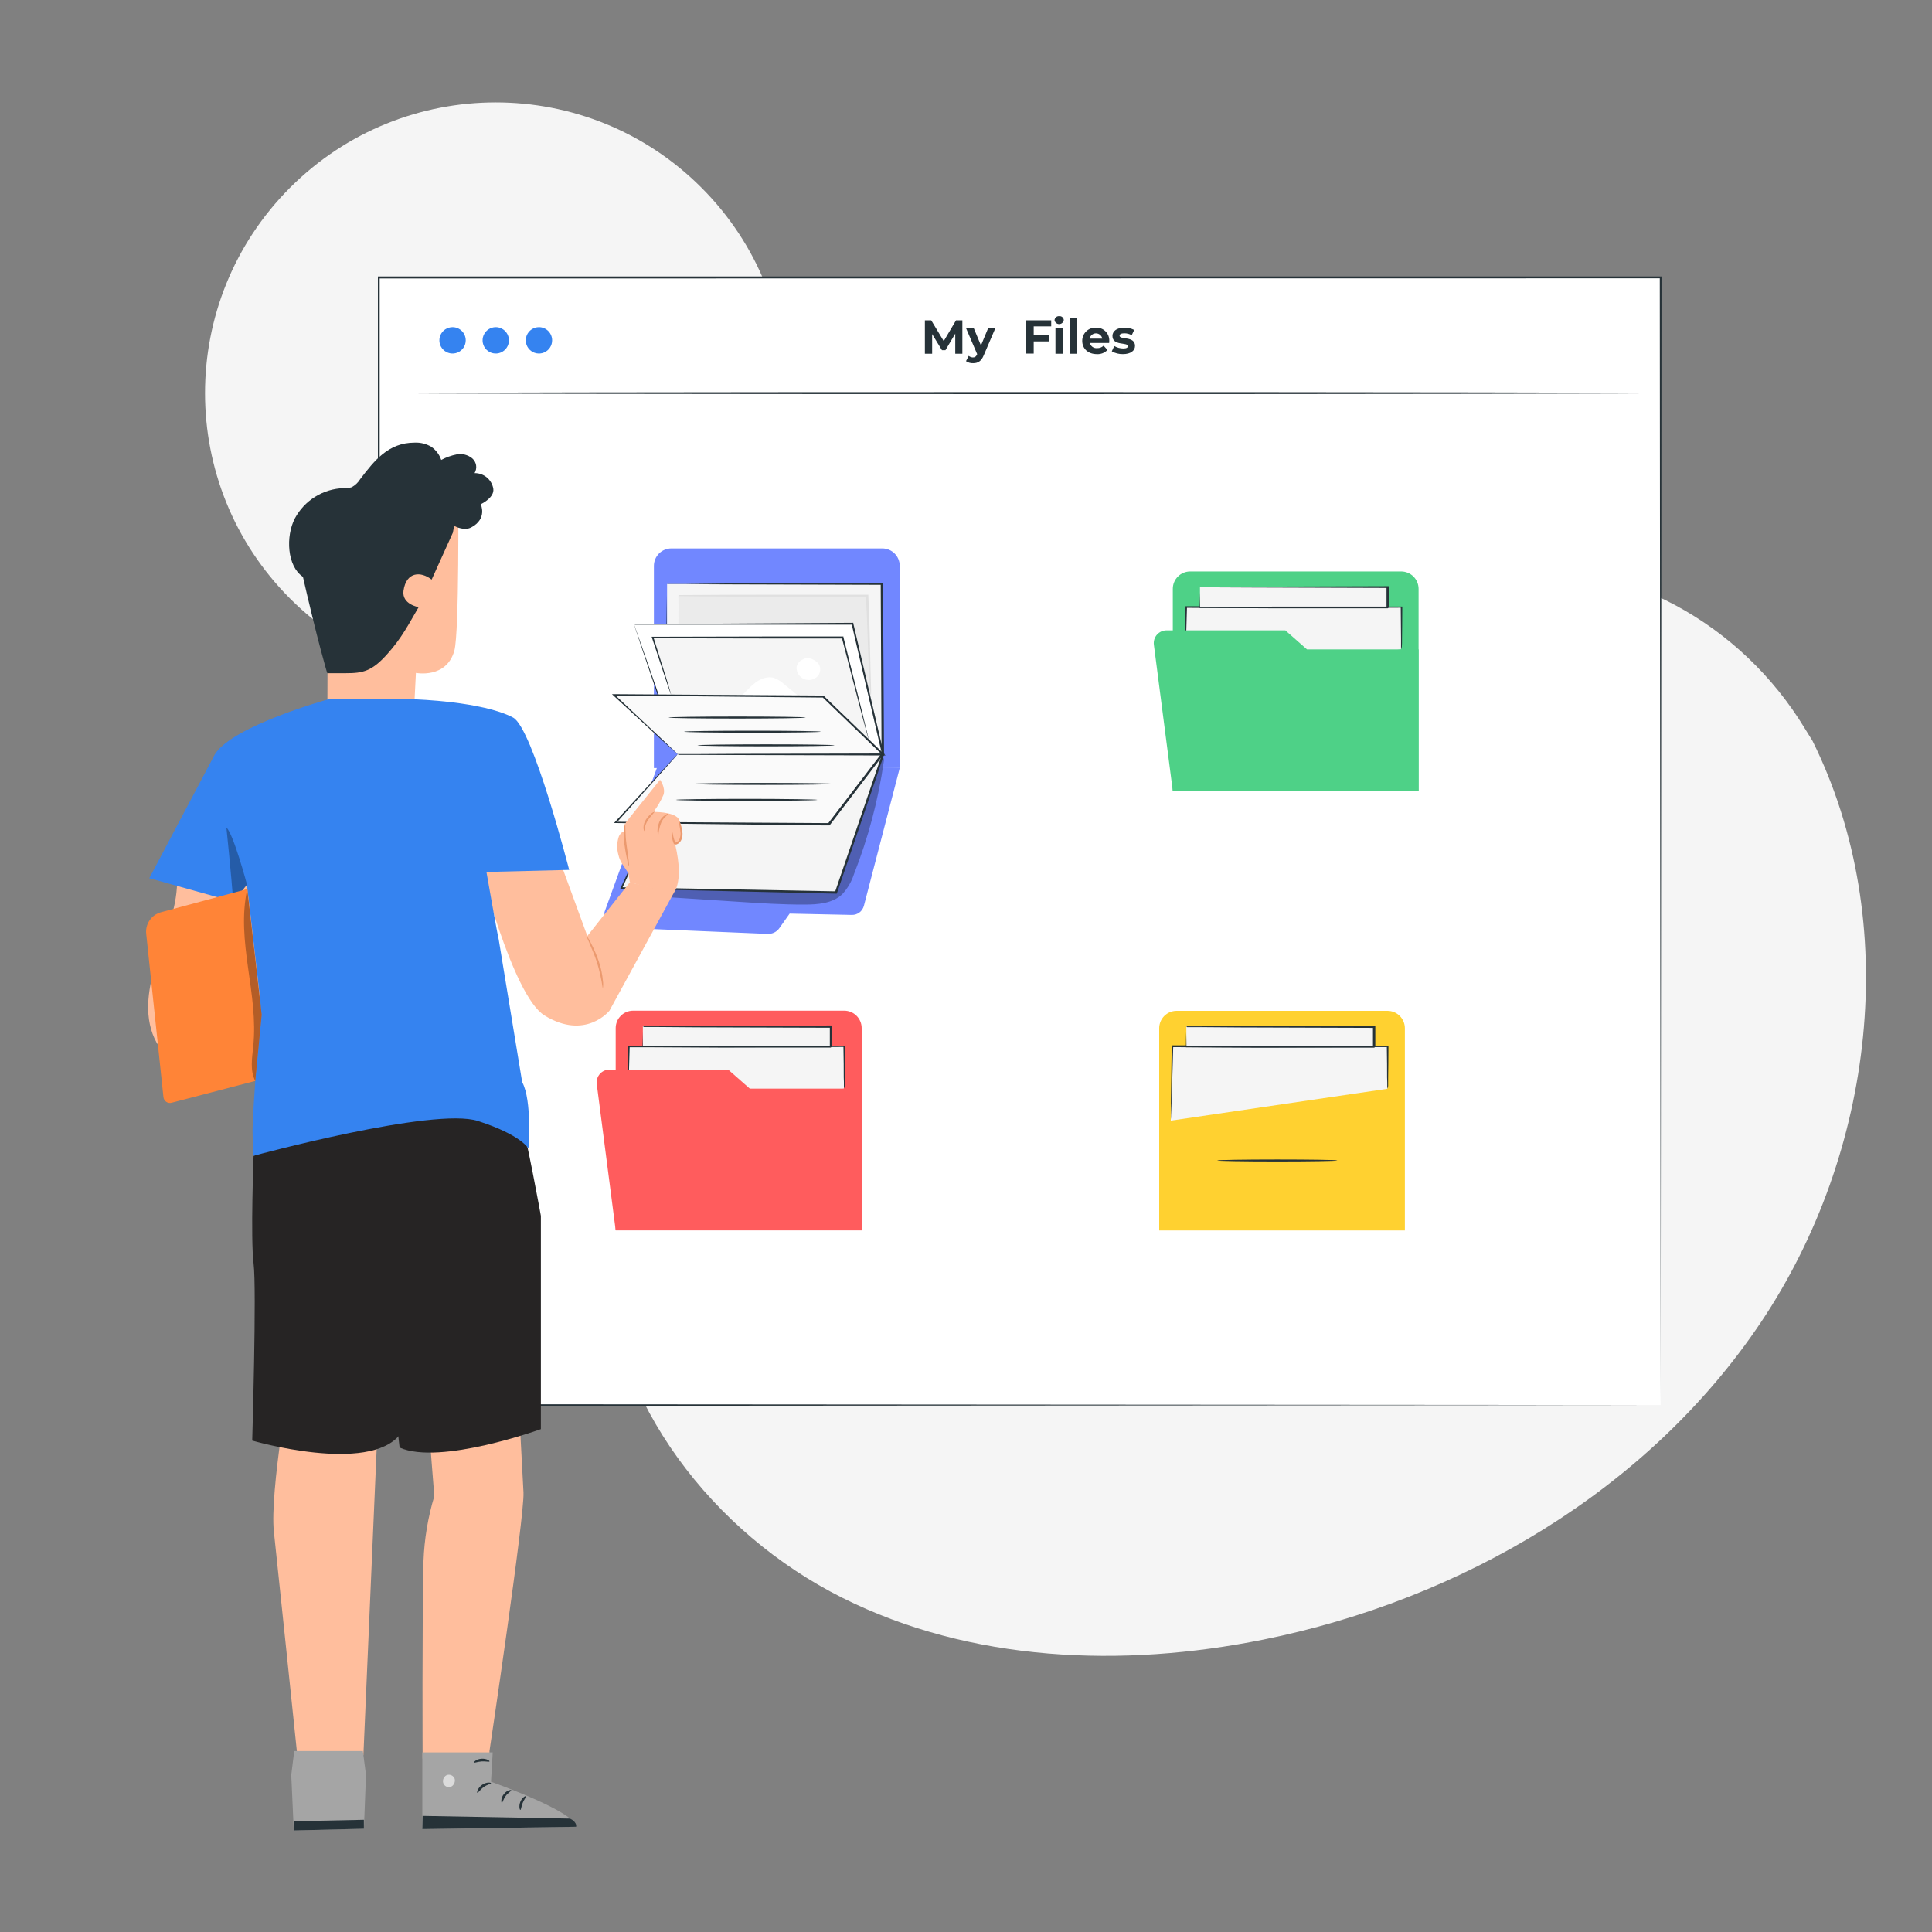 <svg width="240" height="240" viewBox="0 0 240 240" fill="none" xmlns="http://www.w3.org/2000/svg">
<rect x="0" y="0" width="240" height="240" fill="#808080" stroke="none"/>
<g clip-path="url(#clip0_670_25816)">
<path d="M225.158 92.035L224.198 90.485C216.259 77.405 201.907 69.518 186.758 70.474C184.81 70.598 182.874 70.864 180.965 71.27C167.208 74.218 155.237 84.619 150.274 97.944C147.355 105.782 146.539 114.806 141 121.027C133.8 129.12 121.555 129.374 110.798 129.038C100.042 128.702 87.84 128.99 80.64 137.117C76.147 142.21 74.722 149.448 75.082 156.264C76.042 174.312 88.618 190.45 104.611 198.47C120.605 206.491 139.435 207.206 156.931 203.678C181.454 198.734 204.773 185.16 218.789 164.198C232.805 143.237 236.371 114.667 225.158 92.035Z" fill="#F5F5F5"/>
<path d="M87.123 74.372C101.227 60.268 101.227 37.401 87.123 23.297C73.019 9.194 50.152 9.194 36.048 23.297C21.944 37.401 21.944 60.268 36.048 74.372C50.152 88.476 73.019 88.476 87.123 74.372Z" fill="#F5F5F5"/>
<path d="M206.29 34.469H47.011V174.542H206.29V34.469Z" fill="white"/>
<path d="M206.29 174.542C206.29 173.654 206.251 118.776 206.184 34.469L206.29 34.574L47.04 34.594L47.165 34.469C47.165 85.378 47.165 133.31 47.165 174.542L47.054 174.432L206.333 174.542L47.054 174.653H46.944V174.542C46.944 133.31 46.944 85.378 46.944 34.469V34.344H47.04H206.304H206.4V34.45C206.333 118.781 206.294 173.654 206.29 174.542Z" fill="#263238"/>
<path d="M81.23 70.291V95.414H111.768V70.291C111.768 69.717 111.54 69.166 111.134 68.76C110.728 68.355 110.177 68.126 109.603 68.126H83.4C83.115 68.126 82.833 68.181 82.57 68.29C82.307 68.398 82.068 68.558 81.866 68.759C81.665 68.96 81.505 69.199 81.396 69.462C81.287 69.725 81.23 70.007 81.23 70.291Z" fill="#7187FF"/>
<path d="M75.101 113.28L81.922 94.517L111.768 95.41L107.318 112.522C107.232 112.851 107.038 113.142 106.766 113.348C106.494 113.553 106.161 113.661 105.821 113.654L98.093 113.491L96.821 115.291C96.658 115.525 96.438 115.714 96.182 115.84C95.926 115.966 95.642 116.025 95.357 116.011L76.675 115.224C76.439 115.212 76.209 115.151 75.999 115.044C75.788 114.937 75.603 114.787 75.454 114.603C75.305 114.42 75.197 114.207 75.136 113.979C75.076 113.751 75.063 113.513 75.101 113.28Z" fill="#7187FF"/>
<path d="M82.867 72.547V75.12V92.208L109.709 93.686L109.589 72.547H82.867Z" fill="#F5F5F5"/>
<path d="M82.867 72.547H82.987H83.352H84.792L90.24 72.48L109.579 72.427H109.69V72.538C109.723 78.667 109.766 85.642 109.814 93.014C109.814 93.235 109.814 93.461 109.814 93.677V93.806H109.68L82.843 92.304H82.747V92.208C82.747 86.246 82.781 81.331 82.79 77.899C82.79 76.195 82.79 74.856 82.819 73.93C82.819 73.483 82.819 73.138 82.819 72.893C82.819 72.648 82.819 72.547 82.819 72.547C82.819 72.547 82.819 72.677 82.819 72.912C82.819 73.147 82.819 73.502 82.819 73.954C82.819 74.87 82.819 76.2 82.848 77.899C82.848 81.331 82.877 86.246 82.891 92.208L82.795 92.107L109.637 93.547L109.507 93.672C109.507 93.456 109.507 93.235 109.507 93.01C109.469 85.642 109.435 78.662 109.406 72.533L109.517 72.648L90.25 72.59L84.768 72.562H83.328H82.949L82.867 72.547Z" fill="#263238"/>
<path d="M84.274 77.453C84.298 76.8 84.274 73.987 84.274 73.987C91.776 73.987 100.181 74.016 107.683 73.987C107.894 77.702 107.938 82.714 108.163 86.429" fill="#EBEBEB"/>
<path d="M108.149 86.434C108.127 86.357 108.115 86.278 108.115 86.198C108.115 86.021 108.082 85.795 108.062 85.517C108.019 84.922 107.976 84.048 107.928 82.949C107.822 80.75 107.765 77.64 107.568 74.002L107.683 74.107H100.483C93.763 74.107 87.821 74.107 84.288 74.05L84.355 73.978C84.355 75.053 84.331 75.898 84.322 76.531C84.322 76.81 84.322 77.035 84.322 77.208C84.327 77.286 84.327 77.365 84.322 77.443C84.31 77.365 84.31 77.286 84.322 77.208C84.322 77.035 84.322 76.81 84.322 76.531C84.322 75.912 84.322 75.053 84.288 73.978V73.92H84.36C87.893 73.886 93.826 73.867 100.555 73.872H107.755H107.866V73.982C108.043 77.63 108.072 80.741 108.134 82.939C108.163 84.019 108.187 84.888 108.206 85.507C108.206 85.79 108.206 86.016 108.206 86.189C108.193 86.272 108.174 86.353 108.149 86.434Z" fill="#E0E0E0"/>
<path d="M78.768 77.539L84.302 93.686H109.709L105.912 77.453L78.768 77.539Z" fill="white"/>
<path d="M78.768 77.539H78.888H79.262H80.741L86.323 77.491L105.912 77.366H106.003V77.453L109.651 93.029C109.704 93.25 109.757 93.47 109.805 93.686L109.843 93.84H109.685L84.278 93.816H84.206V93.749C82.536 88.805 81.168 84.754 80.208 81.926C79.728 80.534 79.378 79.445 79.128 78.691C79.008 78.331 78.917 78.048 78.85 77.851C78.782 77.654 78.763 77.568 78.763 77.568L78.874 77.866L79.176 78.72C79.44 79.478 79.824 80.573 80.314 81.965C81.274 84.768 82.69 88.786 84.394 93.682L84.298 93.614L109.704 93.59L109.579 93.744C109.531 93.528 109.478 93.307 109.426 93.086L105.792 77.506L105.907 77.597H86.4H80.784H79.282H78.888C78.846 77.582 78.806 77.563 78.768 77.539Z" fill="#263238"/>
<g opacity="0.3">
<path d="M109.675 94.022C109.581 93.965 109.474 93.93 109.364 93.922C109.254 93.913 109.143 93.931 109.042 93.974C99.098 96.589 89.615 100.719 80.928 106.219L77.366 110.347C77.818 111.053 78.782 111.178 79.618 111.235L91.589 112.013C94.373 112.195 97.157 112.378 99.946 112.368C101.602 112.368 103.411 112.229 104.616 111.096C105.281 110.382 105.781 109.529 106.08 108.6C107.853 104.102 109.097 99.413 109.786 94.627C109.816 94.525 109.822 94.417 109.803 94.311C109.784 94.206 109.74 94.107 109.675 94.022Z" fill="black"/>
</g>
<path d="M84.302 94.963L77.203 110.318L103.862 110.851L109.709 93.686L84.302 94.963Z" fill="#F5F5F5"/>
<path d="M84.302 94.963C84.341 94.957 84.379 94.957 84.418 94.963L84.768 94.934L86.141 94.853L91.344 94.56L109.699 93.6H109.867L109.814 93.763C108.053 98.952 106.07 104.803 103.978 110.928L103.949 111.014H103.853L77.198 110.4H77.05L77.112 110.261C79.301 105.576 81.096 101.741 82.344 99.062C82.963 97.747 83.453 96.715 83.784 96.005L84.163 95.208C84.25 95.03 84.298 94.949 84.298 94.949C84.298 94.949 84.259 95.05 84.182 95.232C84.106 95.414 83.971 95.712 83.818 96.048L82.416 99.144L77.28 110.357L77.194 110.218L103.848 110.726L103.728 110.813L109.584 93.648L109.699 93.802L91.387 94.67L86.165 94.901L84.778 94.954H84.413L84.302 94.963Z" fill="#263238"/>
<path d="M84.187 93.686L76.483 102.168L102.965 102.37L109.589 93.686H84.187Z" fill="#FAFAFA"/>
<path d="M84.187 93.686C84.225 93.682 84.264 93.682 84.302 93.686H84.662H86.059L91.339 93.653L109.613 93.605H109.853L109.709 93.797C107.65 96.494 105.413 99.432 103.09 102.485L103.051 102.533H102.182L76.483 102.24H76.277L76.416 102.086L82.08 95.918L83.626 94.253L84.029 93.826C84.071 93.773 84.119 93.727 84.173 93.686L84.043 93.85L83.65 94.296L82.142 96L76.55 102.24L76.483 102.086L102.158 102.245H102.965L102.864 102.293C105.197 99.245 107.434 96.312 109.493 93.614L109.589 93.806L91.349 93.758L86.069 93.725H84.658H84.293L84.187 93.686Z" fill="#263238"/>
<path d="M83.352 86.294L81.077 79.205H104.683L107.99 92.165" fill="#F5F5F5"/>
<path d="M108 92.16C107.964 92.083 107.937 92.003 107.918 91.92C107.866 91.742 107.803 91.512 107.722 91.219L107.006 88.56L104.578 79.229L104.693 79.315H95.856L81.086 79.286L81.173 79.162L82.8 84.36C82.978 84.96 83.122 85.43 83.227 85.776L83.333 86.15C83.349 86.192 83.359 86.236 83.362 86.28C83.338 86.241 83.32 86.199 83.309 86.155C83.27 86.059 83.227 85.939 83.174 85.795L82.694 84.389C82.286 83.146 81.706 81.384 80.99 79.219L80.952 79.099H81.082L95.851 79.066H104.688H104.774V79.152C105.734 82.958 106.536 86.194 107.112 88.507C107.386 89.635 107.592 90.538 107.76 91.181C107.832 91.478 107.885 91.714 107.923 91.891C107.958 91.978 107.983 92.068 108 92.16Z" fill="#263238"/>
<path d="M97.363 84.96C97.014 84.636 96.605 84.383 96.158 84.216C95.275 83.947 94.32 84.384 93.61 84.979C92.899 85.574 92.323 86.323 91.57 86.861L99.85 86.995L97.363 84.96Z" fill="white"/>
<path d="M101.698 82.483C101.4 82.037 100.416 81.485 99.778 81.898C99.57 81.973 99.385 82.101 99.241 82.269C99.097 82.438 98.999 82.64 98.957 82.858C98.936 83.173 99.015 83.486 99.181 83.754C99.347 84.023 99.593 84.233 99.884 84.355C100.175 84.477 100.497 84.505 100.805 84.435C101.113 84.366 101.391 84.202 101.602 83.966C101.771 83.76 101.872 83.506 101.889 83.24C101.906 82.974 101.839 82.709 101.698 82.483Z" fill="white"/>
<path d="M84.187 93.686L76.243 86.294L102.24 86.506L109.709 93.686H84.187Z" fill="#FAFAFA"/>
<path d="M84.187 93.686C84.229 93.682 84.27 93.682 84.312 93.686H84.682H86.122L91.426 93.653L109.728 93.605L109.642 93.811L102.173 86.611L102.259 86.65H101.779L76.243 86.4L76.306 86.246L82.08 91.68L83.65 93.168L84.058 93.562C84.106 93.606 84.151 93.654 84.192 93.706C84.139 93.671 84.091 93.631 84.048 93.586C83.942 93.494 83.803 93.374 83.63 93.216L82.037 91.776L76.186 86.386L76.018 86.232H76.248L101.76 86.4H102.293L102.326 86.434L109.79 93.634L110.002 93.84H109.709L91.368 93.792L86.088 93.758H84.682H84.322C84.273 93.742 84.228 93.717 84.187 93.686Z" fill="#263238"/>
<path d="M100.09 89.136C100.09 89.203 96.25 89.261 91.57 89.261C86.89 89.261 83.04 89.203 83.04 89.136C83.04 89.069 86.856 89.011 91.56 89.011C96.264 89.011 100.09 89.064 100.09 89.136Z" fill="#263238"/>
<path d="M101.976 90.893C101.976 90.96 98.16 91.018 93.456 91.018C88.752 91.018 84.96 90.96 84.96 90.893C84.96 90.826 88.771 90.768 93.48 90.768C98.189 90.768 101.976 90.826 101.976 90.893Z" fill="#263238"/>
<path d="M103.68 92.587C103.68 92.654 99.864 92.712 95.16 92.712C90.456 92.712 86.635 92.654 86.635 92.587C86.635 92.52 90.451 92.462 95.16 92.462C99.869 92.462 103.68 92.515 103.68 92.587Z" fill="#263238"/>
<path d="M101.544 99.36C101.544 99.427 97.608 99.485 92.75 99.485C87.893 99.485 83.957 99.427 83.957 99.36C83.957 99.293 87.893 99.235 92.75 99.235C97.608 99.235 101.544 99.307 101.544 99.36Z" fill="#263238"/>
<path d="M103.546 97.378C103.546 97.445 99.61 97.502 94.752 97.502C89.894 97.502 85.958 97.445 85.958 97.378C85.958 97.31 89.894 97.253 94.752 97.253C99.61 97.253 103.546 97.306 103.546 97.378Z" fill="#263238"/>
<path d="M206.755 48.835C206.755 48.902 171.389 48.96 127.776 48.96C84.163 48.96 48.792 48.902 48.792 48.835C48.792 48.768 84.149 48.71 127.776 48.71C171.403 48.71 206.755 48.768 206.755 48.835Z" fill="#263238"/>
<path d="M57.854 42.278C57.854 42.602 57.758 42.919 57.579 43.188C57.399 43.457 57.143 43.667 56.844 43.791C56.545 43.914 56.216 43.947 55.898 43.884C55.581 43.821 55.289 43.665 55.06 43.436C54.831 43.207 54.675 42.915 54.612 42.598C54.549 42.28 54.581 41.951 54.705 41.652C54.829 41.353 55.039 41.097 55.308 40.917C55.577 40.738 55.894 40.642 56.218 40.642C56.652 40.642 57.068 40.814 57.375 41.121C57.682 41.428 57.854 41.844 57.854 42.278Z" fill="#3583F0"/>
<path d="M63.221 42.278C63.221 42.602 63.125 42.919 62.945 43.188C62.765 43.457 62.51 43.667 62.21 43.791C61.911 43.914 61.582 43.947 61.265 43.884C60.947 43.821 60.656 43.665 60.427 43.436C60.198 43.207 60.042 42.915 59.979 42.598C59.916 42.28 59.948 41.951 60.072 41.652C60.196 41.353 60.406 41.097 60.675 40.917C60.944 40.738 61.26 40.642 61.584 40.642C62.018 40.642 62.434 40.814 62.741 41.121C63.048 41.428 63.221 41.844 63.221 42.278Z" fill="#3583F0"/>
<path d="M68.587 42.278C68.587 42.602 68.491 42.919 68.311 43.188C68.132 43.457 67.876 43.667 67.577 43.791C67.278 43.914 66.949 43.947 66.631 43.884C66.314 43.821 66.022 43.665 65.793 43.436C65.564 43.207 65.408 42.915 65.345 42.598C65.282 42.28 65.314 41.951 65.438 41.652C65.562 41.353 65.772 41.097 66.041 40.917C66.31 40.738 66.627 40.642 66.95 40.642C67.385 40.642 67.801 40.814 68.108 41.121C68.415 41.428 68.587 41.844 68.587 42.278Z" fill="#3583F0"/>
<path d="M118.666 43.942V41.45L117.446 43.5H117.014L115.795 41.503V43.942H114.893V39.794H115.68L117.235 42.372L118.762 39.794H119.549V43.942H118.666Z" fill="#263238"/>
<path d="M123.653 40.755L122.213 44.114C121.901 44.887 121.464 45.118 120.888 45.118C120.572 45.133 120.26 45.043 120 44.863L120.336 44.206C120.483 44.328 120.668 44.398 120.859 44.403C121.114 44.403 121.258 44.292 121.382 44.009V43.98L120 40.755H120.96L121.858 42.914L122.755 40.755H123.653Z" fill="#263238"/>
<path d="M128.41 40.543V41.638H130.33V42.41H128.41V43.922H127.45V39.794H130.584V40.543H128.41Z" fill="#263238"/>
<path d="M130.997 39.794C130.999 39.722 131.015 39.651 131.045 39.585C131.076 39.519 131.119 39.46 131.173 39.411C131.227 39.362 131.29 39.325 131.359 39.302C131.428 39.279 131.5 39.27 131.573 39.276C131.642 39.268 131.713 39.274 131.78 39.294C131.847 39.315 131.91 39.348 131.963 39.393C132.017 39.438 132.061 39.493 132.093 39.556C132.125 39.618 132.144 39.686 132.149 39.756C132.131 39.896 132.062 40.025 131.956 40.118C131.85 40.211 131.714 40.262 131.573 40.262C131.432 40.262 131.295 40.211 131.189 40.118C131.083 40.025 131.015 39.896 130.997 39.756V39.794ZM131.112 40.755H132.034V43.942H131.112V40.755Z" fill="#263238"/>
<path d="M132.893 39.545H133.819V43.942H132.893V39.545Z" fill="#263238"/>
<path d="M137.784 42.607H135.384C135.433 42.806 135.552 42.98 135.72 43.098C135.888 43.215 136.092 43.268 136.296 43.246C136.443 43.252 136.589 43.227 136.726 43.175C136.863 43.122 136.988 43.041 137.093 42.938L137.573 43.471C137.405 43.649 137.2 43.787 136.973 43.877C136.746 43.967 136.501 44.005 136.258 43.99C135.154 43.99 134.438 43.294 134.438 42.348C134.436 42.127 134.478 41.907 134.563 41.703C134.648 41.499 134.774 41.314 134.933 41.16C135.093 41.007 135.281 40.887 135.489 40.809C135.696 40.731 135.917 40.696 136.138 40.706C136.358 40.695 136.578 40.73 136.784 40.808C136.991 40.887 137.178 41.008 137.334 41.164C137.491 41.319 137.613 41.506 137.693 41.712C137.773 41.917 137.809 42.137 137.798 42.358C137.803 42.43 137.789 42.531 137.784 42.607ZM135.36 42.07H136.93C136.897 41.885 136.801 41.718 136.657 41.597C136.514 41.477 136.332 41.411 136.145 41.411C135.957 41.411 135.776 41.477 135.632 41.597C135.489 41.718 135.392 41.885 135.36 42.07Z" fill="#263238"/>
<path d="M138.11 43.644L138.418 42.982C138.753 43.181 139.136 43.287 139.526 43.289C139.954 43.289 140.112 43.174 140.112 42.996C140.112 42.478 138.192 42.996 138.192 41.734C138.192 41.134 138.739 40.706 139.666 40.706C140.092 40.698 140.513 40.794 140.894 40.985L140.587 41.642C140.306 41.483 139.988 41.401 139.666 41.403C139.253 41.403 139.075 41.532 139.075 41.7C139.075 42.247 140.995 41.7 140.995 42.972C140.995 43.567 140.443 43.99 139.493 43.99C139.01 43.999 138.532 43.88 138.11 43.644Z" fill="#263238"/>
<path d="M145.69 73.152V98.27H176.222V73.152C176.222 72.578 175.994 72.027 175.588 71.621C175.182 71.215 174.632 70.987 174.058 70.987H147.84C147.268 70.99 146.72 71.219 146.317 71.625C145.914 72.031 145.688 72.58 145.69 73.152Z" fill="#4ED187"/>
<path d="M147.12 84.629L147.322 75.403H174.043V80.669" fill="#F5F5F5"/>
<path d="M174.043 80.669C174.036 80.549 174.036 80.429 174.043 80.309C174.043 80.054 174.043 79.709 174.043 79.272C174.043 78.346 174.019 77.035 174.005 75.408L174.086 75.49L158.726 75.533L147.346 75.509L147.451 75.408C147.374 78.173 147.307 80.472 147.259 82.128C147.23 82.915 147.206 83.539 147.192 83.995C147.192 84.197 147.192 84.355 147.163 84.475C147.171 84.531 147.171 84.588 147.163 84.643C147.156 84.587 147.156 84.531 147.163 84.475C147.163 84.346 147.163 84.182 147.163 83.995C147.163 83.539 147.163 82.915 147.163 82.128C147.187 80.491 147.226 78.192 147.269 75.408V75.307H147.37H158.75L174.11 75.35H174.197V75.437C174.197 77.064 174.168 78.374 174.163 79.301C174.163 79.738 174.163 80.083 174.139 80.338C174.116 80.45 174.084 80.561 174.043 80.669Z" fill="#263238"/>
<path d="M172.411 72.912H149.064V75.403H172.411V72.912Z" fill="#F5F5F5"/>
<path d="M149.064 72.912H149.174H149.51H150.835L155.77 72.874L172.406 72.821H172.531V75.437L172.402 75.566H164.962H158.371L149.064 75.518H149.011V75.47C149.011 74.664 149.021 74.04 149.04 73.598C149.04 73.402 149.04 73.248 149.04 73.118C149.032 73.067 149.032 73.016 149.04 72.965C149.04 72.965 149.04 73.027 149.04 73.138C149.04 73.248 149.04 73.421 149.04 73.618C149.04 74.054 149.04 74.669 149.074 75.461L149.021 75.403L158.328 75.355H164.918H172.358C172.306 75.413 172.488 75.235 172.238 75.48V72.912L172.363 73.037L155.818 72.984L150.898 72.96H149.544H149.189L149.064 72.912Z" fill="#263238"/>
<path d="M143.338 80.093L145.69 98.27H176.222V80.669H162.355L159.667 78.302H144.912C144.686 78.303 144.464 78.351 144.258 78.444C144.053 78.537 143.869 78.673 143.72 78.842C143.572 79.011 143.46 79.21 143.394 79.426C143.328 79.642 143.309 79.869 143.338 80.093Z" fill="#4ED187"/>
<path d="M76.483 127.714V152.837H107.04V127.714C107.04 127.139 106.812 126.589 106.406 126.183C106 125.777 105.449 125.549 104.875 125.549H78.648C78.074 125.549 77.523 125.777 77.117 126.183C76.711 126.589 76.483 127.139 76.483 127.714Z" fill="#FF5C5D"/>
<path d="M77.914 139.195L78.12 129.97H104.837V135.235" fill="#F5F5F5"/>
<path d="M104.837 135.235C104.829 135.115 104.829 134.995 104.837 134.875C104.837 134.616 104.837 134.275 104.813 133.838C104.813 132.912 104.813 131.602 104.774 129.97L104.856 130.056L89.496 130.094H78.12L78.221 129.994C78.144 132.758 78.077 135.058 78.029 136.714C78 137.501 77.976 138.125 77.962 138.581C77.962 138.778 77.962 138.941 77.962 139.061C77.962 139.181 77.962 139.229 77.938 139.229C77.93 139.173 77.93 139.117 77.938 139.061C77.938 138.931 77.938 138.768 77.938 138.581C77.938 138.13 77.938 137.501 77.938 136.714C77.966 135.082 78 132.782 78.043 129.994V129.893H78.149L89.525 129.869L104.885 129.912H104.971V129.994C104.971 131.626 104.942 132.936 104.933 133.862C104.933 134.299 104.933 134.64 104.933 134.899C104.913 135.014 104.881 135.127 104.837 135.235Z" fill="#263238"/>
<path d="M103.205 127.478H79.858V129.97H103.205V127.478Z" fill="#F5F5F5"/>
<path d="M79.858 127.478C79.858 127.478 79.891 127.478 79.968 127.478H80.304H81.629L86.563 127.44L103.205 127.387H103.33V130.003C103.08 130.258 103.253 130.075 103.195 130.128H95.755H89.17L79.858 130.075H79.805V130.022C79.805 129.221 79.829 128.582 79.834 128.155C79.834 127.958 79.834 127.805 79.834 127.675C79.829 127.624 79.829 127.573 79.834 127.522C79.837 127.579 79.837 127.637 79.834 127.694C79.834 127.814 79.834 127.973 79.834 128.174C79.834 128.611 79.834 129.226 79.862 130.013L79.81 129.96L89.122 129.912H95.707H103.2C103.147 129.97 103.334 129.792 103.085 130.037V127.546L103.21 127.67L86.659 127.618L81.696 127.579H80.342H79.987L79.858 127.478Z" fill="#263238"/>
<path d="M74.131 134.659L76.483 152.837H107.04V135.235H93.149L90.461 132.869H75.71C75.484 132.868 75.261 132.916 75.055 133.009C74.849 133.102 74.665 133.237 74.516 133.407C74.366 133.576 74.255 133.775 74.188 133.991C74.122 134.207 74.103 134.435 74.131 134.659Z" fill="#FF5C5D"/>
<path d="M144 127.733V152.851H174.518V127.733C174.518 127.159 174.29 126.608 173.884 126.202C173.478 125.796 172.928 125.568 172.354 125.568H146.146C145.575 125.573 145.029 125.803 144.627 126.209C144.225 126.614 144 127.162 144 127.733Z" fill="#FFD130"/>
<path d="M145.435 139.21L145.637 129.989H172.358V135.25" fill="#F5F5F5"/>
<path d="M172.358 135.25C172.34 135.13 172.332 135.01 172.334 134.89C172.334 134.635 172.334 134.29 172.31 133.853C172.31 132.926 172.31 131.616 172.277 129.989L172.358 130.07L156.998 130.114L145.637 130.08L145.742 129.979C145.661 132.744 145.598 135.043 145.55 136.675C145.522 137.462 145.498 138.091 145.478 138.542C145.478 138.744 145.478 138.902 145.454 139.022C145.459 139.078 145.459 139.135 145.454 139.19C145.448 139.135 145.448 139.078 145.454 139.022C145.454 138.893 145.454 138.73 145.454 138.542C145.454 138.086 145.454 137.462 145.454 136.675C145.478 135.038 145.512 132.739 145.555 129.955V129.854H145.656H157.037L172.397 129.893H172.478V129.979C172.478 131.606 172.45 132.917 172.44 133.843C172.44 134.28 172.44 134.626 172.44 134.88C172.424 135.005 172.397 135.129 172.358 135.25Z" fill="#263238"/>
<path d="M170.722 127.493H147.374V129.984H170.722V127.493Z" fill="#F5F5F5"/>
<path d="M147.374 127.493H147.485H147.826H149.15L154.085 127.454L170.722 127.402H170.846V130.018C170.597 130.272 170.774 130.09 170.717 130.147H163.277H156.686L147.374 130.099H147.322V130.046C147.322 129.24 147.346 128.606 147.355 128.174C147.355 127.978 147.355 127.824 147.355 127.694C147.355 127.565 147.355 127.541 147.355 127.541C147.361 127.598 147.361 127.656 147.355 127.714C147.355 127.838 147.355 127.997 147.355 128.194C147.355 128.629 147.365 129.243 147.384 130.037L147.331 129.984L156.643 129.931H163.234H170.674C170.621 129.984 170.803 129.806 170.554 130.051V127.56L170.678 127.685L154.133 127.632L149.165 127.594H147.816H147.461L147.374 127.493Z" fill="#263238"/>
<path d="M166.133 144.158C166.133 144.226 162.773 144.283 158.664 144.283C154.555 144.283 151.195 144.226 151.195 144.158C151.195 144.091 154.555 144.034 158.664 144.034C162.773 144.034 166.133 144.086 166.133 144.158Z" fill="#263238"/>
<path d="M32.275 124.8C31.795 126.917 29.395 128.021 27.917 129.6C26.438 131.179 24.259 132.48 22.181 131.875C20.813 131.467 19.781 130.286 19.19 128.995C17.808 125.971 18.466 122.424 19.502 119.261C20.539 116.098 21.941 112.978 21.998 109.661L28.963 111.998L30.682 109.886C30.682 109.886 32.64 123.259 32.275 124.8Z" fill="#FFBE9D"/>
<path d="M59.405 106.795C59.405 106.795 63.619 123.667 67.642 126.144C72.734 129.274 75.71 125.549 75.71 125.549L83.678 110.962L78.24 109.603L72.96 116.275L69.264 106.166L59.405 106.795Z" fill="#FFBE9D"/>
<path d="M53.28 176.947C53.28 177.514 53.952 185.856 53.952 185.856C53.161 188.479 52.71 191.192 52.608 193.93C52.426 201.71 52.498 218.472 52.498 218.472H60.806V217.512C60.806 217.512 65.184 188.266 65.03 185.4L64.45 174.528L53.275 176.928" fill="#FFBE9D"/>
<path d="M46.522 163.987L32.693 166.325C32.693 166.325 34.09 170.112 34.19 170.482C34.555 171.835 35.352 175.334 34.882 178.613C34.286 182.794 33.758 187.867 34.022 190.253C34.286 192.638 36.902 217.781 36.902 217.781L45.144 218.035L47.146 171.754L46.522 163.987Z" fill="#FFBE9D"/>
<path d="M40.742 64.238L40.666 89.141L51.36 89.65L51.667 83.592C51.667 83.592 55.464 84.346 56.443 80.822C57.067 78.571 56.923 61.171 56.923 61.171L40.742 64.238Z" fill="#FFBE9D"/>
<path d="M58.31 62.928C56.626 63.408 56.261 66.158 56.261 66.158L53.621 72C52.277 70.944 50.472 71.006 50.126 73.368C49.882 75.077 52.003 75.422 52.003 75.422C50.77 77.525 49.93 79.224 48.13 81.226C46.21 83.39 45.091 83.626 42.979 83.626H40.651C40.651 83.626 39.509 79.925 37.402 70.666C35.04 60.413 47.198 61.733 49.44 59.112C53.117 54.845 63.614 61.406 58.31 62.928Z" fill="#263238"/>
<path d="M37.622 71.65C35.654 70.325 35.477 66.629 36.624 64.406C37.214 63.301 38.085 62.37 39.15 61.709C40.214 61.047 41.434 60.678 42.686 60.638C43.022 60.66 43.358 60.623 43.68 60.528C44.12 60.295 44.488 59.946 44.746 59.52C46.502 57.23 48.23 54.984 51.509 54.984C52.232 54.951 52.949 55.129 53.573 55.498C54.151 55.895 54.586 56.469 54.811 57.134C55.414 56.812 56.061 56.581 56.731 56.448C57.067 56.384 57.412 56.394 57.744 56.477C58.075 56.56 58.385 56.714 58.651 56.928C58.913 57.149 59.086 57.456 59.142 57.794C59.197 58.132 59.13 58.478 58.954 58.771C59.506 58.764 60.042 58.953 60.468 59.304C60.893 59.656 61.18 60.148 61.277 60.691C61.454 61.786 59.885 62.554 59.722 62.64C59.722 62.64 60.581 64.44 58.531 65.52C57.706 65.957 56.611 65.434 56.51 65.371" fill="#263238"/>
<path d="M31.502 143.582C31.502 143.582 31.109 153.85 31.502 156.97C31.896 160.09 31.33 178.954 31.33 178.954C31.33 178.954 45.811 183.168 49.714 178.171C49.714 178.171 48.134 155.251 47.976 154.627C47.818 154.003 46.536 138.384 46.536 138.384L31.502 143.582Z" fill="#262424"/>
<path d="M64.536 138.384C65.386 141.038 67.19 151.037 67.19 151.037V177.533C67.19 177.533 54.643 182.069 49.642 179.822L46.56 153.221V139.435L56.88 135.418L64.536 138.384Z" fill="#262424"/>
<path d="M61.949 116.688C61.824 116.309 60.427 108.317 60.427 108.317L70.704 108.062C70.704 108.062 66.192 90.437 63.734 89.136C59.923 87.12 51.547 86.875 51.547 86.875H40.762C40.762 86.875 28.838 90.173 26.678 93.725L18.546 109.091L28.963 111.994L30.682 109.882L32.39 124.8C32.39 124.8 31.373 138.24 31.373 140.275C31.373 142.31 31.502 143.573 31.502 143.573C31.502 143.573 53.918 137.486 59.376 139.253C64.834 141.019 65.645 142.69 65.645 142.69C65.645 142.69 66.125 136.709 64.867 134.424L61.949 116.688Z" fill="#3583F0"/>
<g opacity="0.3">
<path d="M28.123 102.797C28.123 102.797 28.766 108.931 28.963 111.994L30.682 109.882C30.682 109.882 28.997 103.565 28.123 102.797Z" fill="black"/>
</g>
<path d="M21.317 136.987C21.204 137.017 21.085 137.022 20.97 137.001C20.855 136.981 20.745 136.936 20.649 136.87C20.553 136.803 20.472 136.716 20.413 136.616C20.353 136.515 20.316 136.403 20.304 136.286L18.163 116.006C18.099 115.411 18.25 114.813 18.589 114.32C18.928 113.826 19.433 113.471 20.011 113.318L30.72 110.438L32.506 126.053L31.709 134.275L21.317 136.987Z" fill="#FF8437"/>
<g opacity="0.3">
<path d="M31.709 134.275C31.046 132.989 31.306 131.472 31.454 130.032C32.16 123.398 29.28 116.952 30.72 110.438C30.72 110.438 32.16 122.851 32.506 126.053L31.709 134.275Z" fill="black"/>
</g>
<path d="M74.88 122.822C74.723 121.698 74.477 120.587 74.146 119.501C73.531 117.725 72.821 116.352 72.902 116.314C73.112 116.578 73.286 116.868 73.421 117.178C73.798 117.899 74.119 118.648 74.381 119.419C74.648 120.196 74.82 121.001 74.894 121.819C74.946 122.152 74.941 122.491 74.88 122.822Z" fill="#EB996E"/>
<path d="M78.24 109.603C78.24 109.603 77.198 103.162 77.76 102.144L81.994 96.864C81.994 96.864 82.718 97.858 82.416 98.746C82.087 99.501 81.668 100.213 81.168 100.867C81.168 100.867 83.568 100.805 84.269 101.669C84.543 102.214 84.698 102.811 84.725 103.421C84.743 103.69 84.655 103.955 84.48 104.16L83.875 104.904C85.051 109.882 83.558 111.077 83.558 111.077L78.24 109.603Z" fill="#FFBE9D"/>
<path d="M83.04 101.069C83.04 101.098 82.925 101.208 82.728 101.395C82.468 101.615 82.264 101.893 82.133 102.206C82.007 102.533 81.912 102.87 81.85 103.214C81.792 103.478 81.821 103.632 81.787 103.646C81.754 103.661 81.662 103.488 81.672 103.195C81.687 102.825 81.763 102.46 81.898 102.115C82.042 101.761 82.294 101.46 82.618 101.256C82.834 101.098 83.002 101.04 83.04 101.069Z" fill="#EB996E"/>
<path d="M77.587 103.325C77.587 103.147 77.438 103.325 77.28 103.382C77.095 103.526 76.952 103.716 76.867 103.934C76.629 104.657 76.611 105.434 76.814 106.166C77.026 107.155 77.621 107.722 78.125 108.6" fill="#FFBE9D"/>
<path d="M81.317 100.8C81.379 100.862 80.885 101.28 80.462 101.933C80.287 102.202 80.168 102.504 80.112 102.821C80.074 103.066 80.088 103.224 80.054 103.234C80.021 103.243 79.939 103.085 79.934 102.806C79.944 102.447 80.053 102.098 80.251 101.798C80.441 101.505 80.678 101.244 80.952 101.026C81.154 100.872 81.293 100.8 81.317 100.8Z" fill="#EB996E"/>
<path d="M78.125 107.611C78.019 107.368 77.948 107.111 77.914 106.848C77.813 106.368 77.678 105.71 77.582 104.971C77.414 104.076 77.437 103.155 77.65 102.269C77.717 102.269 77.626 103.474 77.832 104.938C78.038 106.402 78.211 107.602 78.125 107.611Z" fill="#EB996E"/>
<path d="M84.269 101.789C84.302 101.789 84.437 102.034 84.571 102.485C84.651 102.747 84.712 103.015 84.754 103.286C84.823 103.637 84.782 104.001 84.638 104.328C84.559 104.504 84.435 104.656 84.278 104.77C84.202 104.825 84.118 104.868 84.029 104.899C83.97 104.912 83.91 104.912 83.851 104.899C83.816 104.891 83.783 104.876 83.754 104.854C83.725 104.833 83.701 104.806 83.683 104.774C83.58 104.51 83.51 104.235 83.472 103.954C83.408 103.705 83.408 103.444 83.472 103.195C83.552 103.431 83.61 103.674 83.645 103.92C83.705 104.172 83.785 104.42 83.885 104.659C83.885 104.659 83.885 104.659 83.957 104.659C84.021 104.638 84.081 104.605 84.134 104.563C84.254 104.47 84.349 104.348 84.408 104.208C84.535 103.925 84.576 103.611 84.523 103.306C84.49 103.008 84.442 102.739 84.398 102.514C84.33 102.277 84.286 102.034 84.269 101.789Z" fill="#EB996E"/>
<path d="M52.464 217.69V227.218L71.578 226.93C71.438 225.01 60.994 221.338 60.994 221.338L61.205 217.69H52.464Z" fill="#A5A5A5"/>
<g opacity="0.6">
<path d="M55.574 220.478C55.385 220.547 55.227 220.682 55.13 220.859C55.032 221.036 55.003 221.242 55.046 221.438C55.092 221.629 55.211 221.795 55.376 221.899C55.542 222.004 55.742 222.04 55.934 222C56.133 221.926 56.298 221.783 56.4 221.597C56.501 221.411 56.532 221.194 56.486 220.987C56.454 220.891 56.403 220.801 56.336 220.725C56.268 220.648 56.187 220.586 56.095 220.541C56.003 220.496 55.904 220.47 55.802 220.465C55.7 220.459 55.599 220.473 55.502 220.507" fill="white"/>
</g>
<path d="M52.464 227.218L52.498 225.576L70.81 225.912C70.81 225.912 71.664 226.291 71.578 226.93L52.464 227.218Z" fill="#263238"/>
<path d="M60.994 221.525C60.994 221.621 60.514 221.674 60.072 222.005C59.63 222.336 59.381 222.749 59.294 222.71C59.208 222.672 59.338 222.101 59.894 221.717C60.451 221.333 61.013 221.434 60.994 221.525Z" fill="#263238"/>
<path d="M63.514 222.403C63.514 222.499 63.134 222.677 62.822 223.099C62.51 223.522 62.424 223.963 62.342 223.963C62.261 223.963 62.179 223.402 62.578 222.883C62.976 222.365 63.509 222.312 63.514 222.403Z" fill="#263238"/>
<path d="M64.642 224.832C64.56 224.856 64.421 224.352 64.642 223.819C64.862 223.286 65.304 223.051 65.347 223.133C65.39 223.214 65.122 223.507 64.934 223.958C64.747 224.41 64.738 224.822 64.642 224.832Z" fill="#263238"/>
<path d="M60.806 218.813C60.768 218.904 60.326 218.774 59.813 218.813C59.299 218.851 58.853 219.038 58.853 218.957C58.853 218.875 59.194 218.515 59.813 218.477C60.432 218.438 60.854 218.736 60.806 218.813Z" fill="#263238"/>
<path d="M45.077 217.522L45.466 220.488L45.206 227.174L36.494 227.386L36.182 220.488L36.552 217.522H45.077Z" fill="#A5A5A5"/>
<path d="M45.202 226.061L36.485 226.243L36.494 227.386L45.206 227.174L45.202 226.061Z" fill="#263238"/>
</g>
<defs>
<clipPath id="clip0_670_25816">
<rect width="240" height="240" fill="white"/>
</clipPath>
</defs>
</svg>

